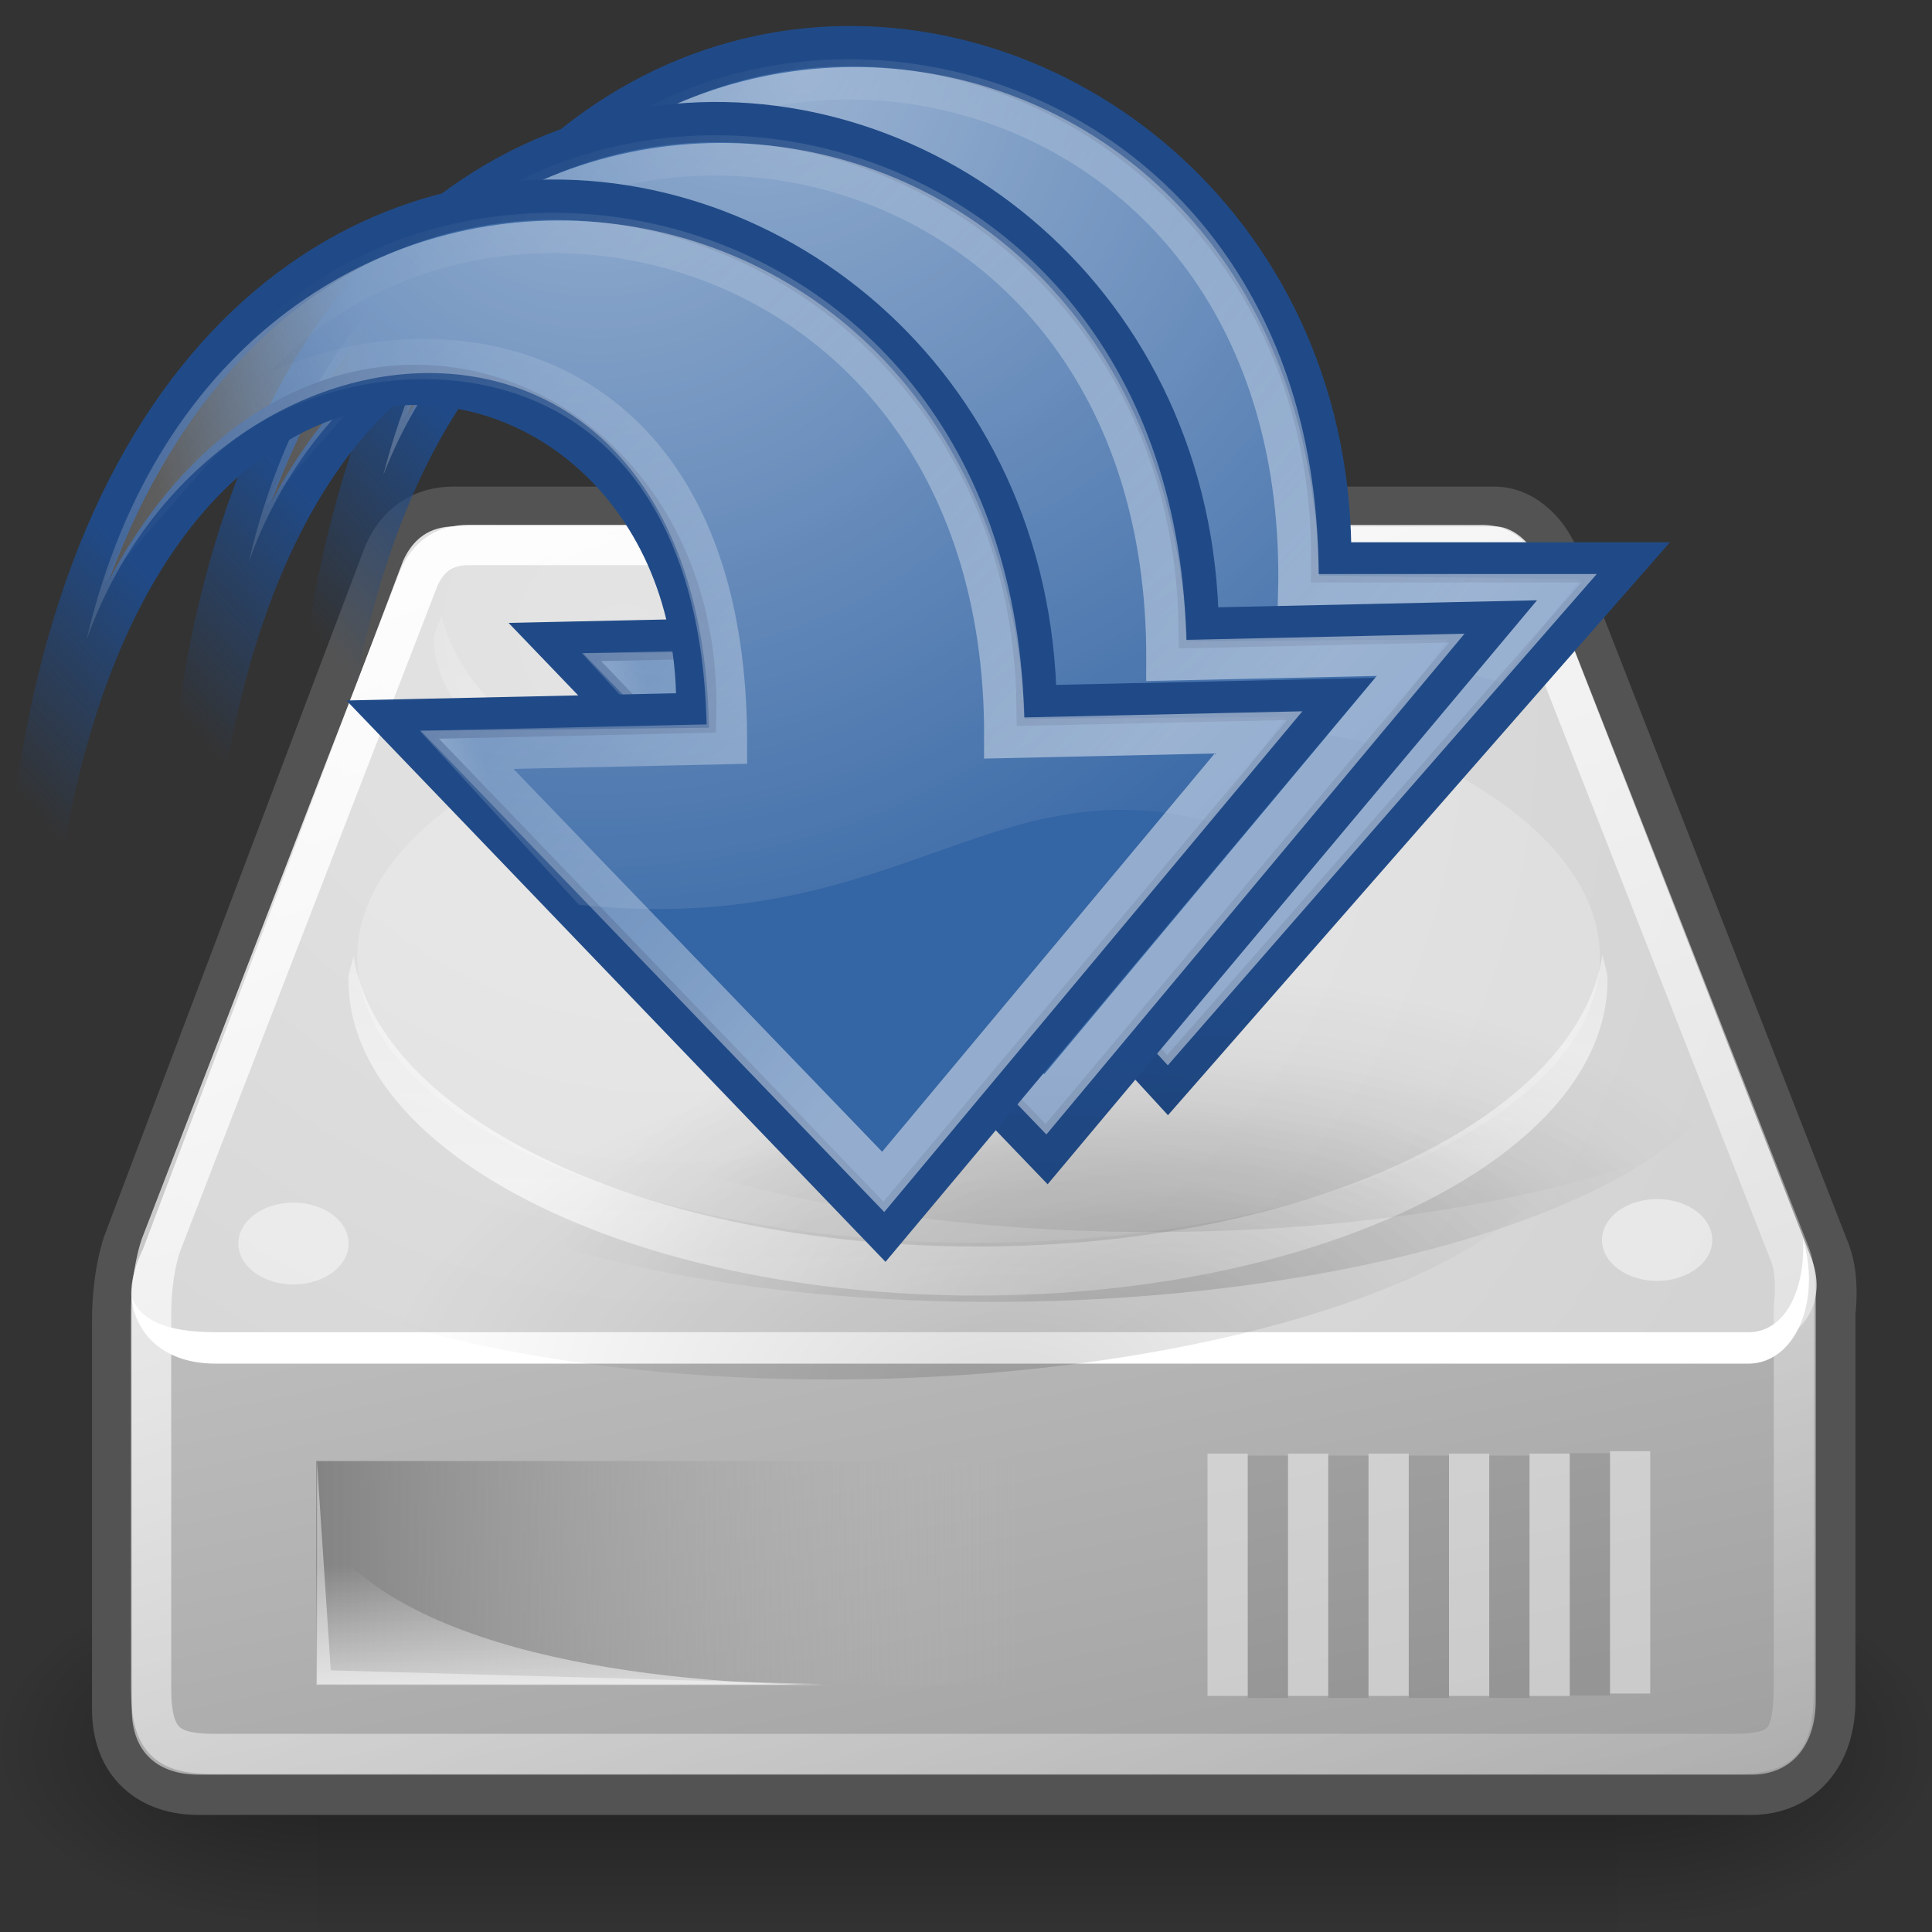 <?xml version="1.0" encoding="UTF-8" standalone="no"?>
<svg
   xmlns:dc="http://purl.org/dc/elements/1.1/"
   xmlns:cc="http://creativecommons.org/ns#"
   xmlns:rdf="http://www.w3.org/1999/02/22-rdf-syntax-ns#"
   xmlns:svg="http://www.w3.org/2000/svg"
   xmlns="http://www.w3.org/2000/svg"
   xmlns:xlink="http://www.w3.org/1999/xlink"
   xmlns:sodipodi="http://sodipodi.sourceforge.net/DTD/sodipodi-0.dtd"
   xmlns:inkscape="http://www.inkscape.org/namespaces/inkscape"
   width="48"
   height="48"
   id="svg3100"
   version="1.1"
   inkscape:version="0.48.4 r9939"
   sodipodi:docname="document-save-all.svg"
   inkscape:export-filename="C:\Users\oreilly\Desktop\document-save-all32x32.png"
   inkscape:export-xdpi="58.821125"
   inkscape:export-ydpi="58.821125">
  <rect width="100%" height="100%" fill="#333333" stroke="none"/>
  <sodipodi:namedview
     pagecolor="#ffffff"
     bordercolor="#666666"
     borderopacity="1"
     objecttolerance="10"
     gridtolerance="10"
     guidetolerance="10"
     inkscape:pageopacity="0"
     inkscape:pageshadow="2"
     inkscape:window-width="1920"
     inkscape:window-height="1138"
     id="namedview3213"
     showgrid="false"
     inkscape:zoom="19.8125"
     inkscape:cx="24"
     inkscape:cy="24"
     inkscape:window-x="-8"
     inkscape:window-y="-8"
     inkscape:window-maximized="1"
     inkscape:current-layer="g3171" />
  <defs
     id="defs3102">
    <radialGradient
       r="117.143"
       fy="486.648"
       fx="605.714"
       cy="486.648"
       cx="605.714"
       gradientTransform="matrix(-2.774,0,0,1.97,112.762,-872.885)"
       gradientUnits="userSpaceOnUse"
       id="radialGradient5031"
       xlink:href="#linearGradient5060" />
    <linearGradient
       id="linearGradient5060">
      <stop
         stop-color="black"
         id="stop5062"
         offset="0" />
      <stop
         stop-color="black"
         stop-opacity="0"
         id="stop5064"
         offset="1" />
    </linearGradient>
    <radialGradient
       r="117.143"
       fy="486.648"
       fx="605.714"
       cy="486.648"
       cx="605.714"
       gradientTransform="matrix(2.774,0,0,1.97,-1891.633,-872.885)"
       gradientUnits="userSpaceOnUse"
       id="radialGradient5029"
       xlink:href="#linearGradient5060" />
    <linearGradient
       id="linearGradient5048">
      <stop
         stop-color="black"
         stop-opacity="0"
         id="stop5050"
         offset="0" />
      <stop
         stop-color="black"
         offset="0.5"
         id="stop5056" />
      <stop
         stop-color="black"
         stop-opacity="0"
         id="stop5052"
         offset="1" />
    </linearGradient>
    <linearGradient
       y2="1"
       x2="0.379"
       y1="0"
       x1="0.379"
       id="linearGradient5027"
       xlink:href="#linearGradient5048" />
    <linearGradient
       id="linearGradient6925">
      <stop
         stop-color="#204a87"
         id="stop6927"
         offset="0" />
      <stop
         stop-color="#204a87"
         stop-opacity="0"
         id="stop6929"
         offset="1" />
    </linearGradient>
    <linearGradient
       id="linearGradient6901">
      <stop
         stop-color="#3465a4"
         id="stop6903"
         offset="0" />
      <stop
         stop-color="#3465a4"
         stop-opacity="0"
         id="stop6905"
         offset="1" />
    </linearGradient>
    <linearGradient
       id="linearGradient4991">
      <stop
         stop-color="#ffffff"
         id="stop4993"
         offset="0" />
      <stop
         stop-color="#ffffff"
         stop-opacity="0"
         id="stop4995"
         offset="1" />
    </linearGradient>
    <radialGradient
       gradientUnits="userSpaceOnUse"
       gradientTransform="matrix(-1.314,-0.01,-0.01,1.336,46.221,-4.91)"
       r="19.062"
       fy="6.458"
       fx="23.447"
       cy="6.458"
       cx="23.447"
       id="radialGradient4997"
       xlink:href="#linearGradient4991" />
    <linearGradient
       id="linearGradient2187">
      <stop
         stop-color="#ffffff"
         offset="0"
         id="stop2189" />
      <stop
         stop-color="#ffffff"
         stop-opacity="0"
         offset="1"
         id="stop2191" />
    </linearGradient>
    <linearGradient
       y2="8.954"
       x2="6.814"
       y1="23.803"
       x1="25.234"
       id="linearGradient1764"
       xlink:href="#linearGradient2187"
       gradientTransform="scale(1.053,0.95)"
       gradientUnits="userSpaceOnUse" />
    <linearGradient
       id="linearGradient8662">
      <stop
         stop-color="#000000"
         id="stop8664"
         offset="0" />
      <stop
         stop-color="#000000"
         stop-opacity="0"
         id="stop8666"
         offset="1" />
    </linearGradient>
    <radialGradient
       gradientUnits="userSpaceOnUse"
       gradientTransform="matrix(1,-7.816467e-32,-1.132409e-32,0.537,-5.897962e-14,16.873)"
       r="15.645"
       fy="36.421"
       fx="24.837"
       cy="36.421"
       cx="24.837"
       id="radialGradient8668"
       xlink:href="#linearGradient8662" />
    <linearGradient
       id="linearGradient2555">
      <stop
         stop-color="#ffffff"
         offset="0"
         id="stop2557" />
      <stop
         stop-color="#e6e6e6"
         id="stop2561"
         offset="0.5" />
      <stop
         stop-color="#ffffff"
         offset="0.75"
         id="stop2563" />
      <stop
         stop-color="#e1e1e1"
         id="stop2565"
         offset="0.842" />
      <stop
         stop-color="#ffffff"
         offset="1"
         id="stop2559" />
    </linearGradient>
    <linearGradient
       id="linearGradient4274">
      <stop
         stop-color="#ffffff"
         stop-opacity="0.255"
         id="stop4276"
         offset="0" />
      <stop
         stop-color="#ffffff"
         id="stop4278"
         offset="1" />
    </linearGradient>
    <linearGradient
       id="linearGradient4264">
      <stop
         stop-color="#000000"
         offset="0"
         id="stop4266" />
      <stop
         stop-color="#000000"
         stop-opacity="0"
         offset="1"
         id="stop4268" />
    </linearGradient>
    <linearGradient
       id="linearGradient4254">
      <stop
         stop-color="#ffffff"
         offset="0"
         id="stop4256" />
      <stop
         stop-color="#ffffff"
         stop-opacity="0"
         offset="1"
         id="stop4258" />
    </linearGradient>
    <linearGradient
       id="linearGradient4244">
      <stop
         stop-color="#e4e4e4"
         offset="0"
         id="stop4246" />
      <stop
         stop-color="#d3d3d3"
         offset="1"
         id="stop4248" />
    </linearGradient>
    <linearGradient
       id="linearGradient4236">
      <stop
         stop-color="#eeeeee"
         offset="0"
         id="stop4238" />
      <stop
         stop-color="#eeeeee"
         stop-opacity="0"
         offset="1"
         id="stop4240" />
    </linearGradient>
    <linearGradient
       id="linearGradient4228">
      <stop
         stop-color="#bbbbbb"
         offset="0"
         id="stop4230" />
      <stop
         stop-color="#9f9f9f"
         offset="1"
         id="stop4232" />
    </linearGradient>
    <linearGradient
       id="linearGradient4184">
      <stop
         stop-color="#838383"
         offset="0"
         id="stop4186" />
      <stop
         stop-color="#bbbbbb"
         stop-opacity="0"
         offset="1"
         id="stop4188" />
    </linearGradient>
    <linearGradient
       xlink:href="#linearGradient4184"
       id="linearGradient4209"
       x1="0"
       y1="0.5"
       x2="1"
       y2="0.5" />
    <linearGradient
       xlink:href="#linearGradient4228"
       id="linearGradient4234"
       x1="0.104"
       y1="0.172"
       x2="0.787"
       y2="1.156" />
    <linearGradient
       xlink:href="#linearGradient4236"
       id="linearGradient4242"
       x1="0.342"
       y1="1.117"
       x2="0.337"
       y2="0.258" />
    <radialGradient
       xlink:href="#linearGradient4244"
       id="radialGradient4250"
       cx="15.571"
       cy="2.959"
       fx="15.571"
       fy="2.959"
       r="20.936"
       gradientTransform="matrix(1.286,0.782,-0.711,1.17,-2.354,0.248)"
       gradientUnits="userSpaceOnUse" />
    <linearGradient
       xlink:href="#linearGradient4254"
       id="linearGradient4260"
       x1="0.211"
       y1="-0.133"
       x2="0.988"
       y2="1.305" />
    <radialGradient
       xlink:href="#linearGradient4264"
       id="radialGradient4270"
       cx="23.202"
       cy="27.096"
       fx="23.202"
       fy="27.096"
       r="23.555"
       gradientTransform="matrix(1,0,0,0.651,-2.885063e-16,9.456)"
       gradientUnits="userSpaceOnUse" />
    <linearGradient
       xlink:href="#linearGradient4274"
       id="linearGradient4272"
       x1="0.481"
       y1="0.069"
       x2="0.481"
       y2="0.958" />
    <linearGradient
       y2="-Infinity"
       x2="0.391"
       y1="Infinity"
       x1="0.783"
       id="linearGradient2553"
       xlink:href="#linearGradient2555" />
    <linearGradient
       y2="18.815"
       x2="7.642"
       y1="17.796"
       x1="13.024"
       id="linearGradient6907"
       xlink:href="#linearGradient6901"
       gradientTransform="scale(1.121,0.892)"
       gradientUnits="userSpaceOnUse" />
    <linearGradient
       y2="23.911"
       x2="5.9"
       y1="20.57"
       x1="10.725"
       id="linearGradient6931"
       xlink:href="#linearGradient6925"
       gradientTransform="scale(1.121,0.892)"
       gradientUnits="userSpaceOnUse" />
    <radialGradient
       y2="1"
       y1="1"
       gradientUnits="userSpaceOnUse"
       gradientTransform="matrix(1,0,0,0.537,0,16.873)"
       r="15.645"
       fy="36.421"
       fx="24.837"
       cy="36.421"
       cx="24.837"
       id="svg_1"
       xlink:href="#linearGradient8662" />
    <radialGradient
       inkscape:collect="always"
       xlink:href="#linearGradient8662"
       id="radialGradient3645"
       gradientUnits="userSpaceOnUse"
       gradientTransform="matrix(1,0,0,0.537,0,16.873)"
       cx="24.837"
       cy="36.421"
       fx="24.837"
       fy="36.421"
       r="15.645" />
    <linearGradient
       inkscape:collect="always"
       xlink:href="#linearGradient6901"
       id="linearGradient3647"
       x1="10.675"
       y1="21.864"
       x2="5.293"
       y2="22.883"
       gradientTransform="scale(1.121,0.892)"
       gradientUnits="userSpaceOnUse" />
    <linearGradient
       inkscape:collect="always"
       xlink:href="#linearGradient6925"
       id="linearGradient3649"
       x1="8.376"
       y1="24.638"
       x2="3.551"
       y2="27.979"
       gradientTransform="scale(1.121,0.892)"
       gradientUnits="userSpaceOnUse" />
    <linearGradient
       inkscape:collect="always"
       xlink:href="#linearGradient2187"
       id="linearGradient3651"
       x1="22.731"
       y1="27.621"
       x2="4.311"
       y2="12.771"
       gradientTransform="scale(1.053,0.95)"
       gradientUnits="userSpaceOnUse" />
    <radialGradient
       inkscape:collect="always"
       xlink:href="#linearGradient4991"
       id="radialGradient3653"
       gradientUnits="userSpaceOnUse"
       gradientTransform="matrix(-1.314,-0.01,-0.01,1.336,46.221,-4.91)"
       cx="23.447"
       cy="6.458"
       fx="23.447"
       fy="6.458"
       r="19.062" />
    <radialGradient
       inkscape:collect="always"
       xlink:href="#linearGradient8662-9"
       id="radialGradient3645-5"
       gradientUnits="userSpaceOnUse"
       gradientTransform="matrix(1,0,0,0.537,0,16.873)"
       cx="24.837"
       cy="36.421"
       fx="24.837"
       fy="36.421"
       r="15.645" />
    <linearGradient
       id="linearGradient8662-9">
      <stop
         stop-color="#000000"
         id="stop8664-8"
         offset="0" />
      <stop
         stop-color="#000000"
         stop-opacity="0"
         id="stop8666-4"
         offset="1" />
    </linearGradient>
    <linearGradient
       inkscape:collect="always"
       xlink:href="#linearGradient6901-7"
       id="linearGradient3647-0"
       x1="10.675"
       y1="21.864"
       x2="5.293"
       y2="22.883"
       gradientTransform="scale(1.121,0.892)"
       gradientUnits="userSpaceOnUse" />
    <linearGradient
       id="linearGradient6901-7">
      <stop
         stop-color="#3465a4"
         id="stop6903-6"
         offset="0" />
      <stop
         stop-color="#3465a4"
         stop-opacity="0"
         id="stop6905-3"
         offset="1" />
    </linearGradient>
    <linearGradient
       inkscape:collect="always"
       xlink:href="#linearGradient6925-1"
       id="linearGradient3649-6"
       x1="8.376"
       y1="24.638"
       x2="3.551"
       y2="27.979"
       gradientTransform="scale(1.121,0.892)"
       gradientUnits="userSpaceOnUse" />
    <linearGradient
       id="linearGradient6925-1">
      <stop
         stop-color="#204a87"
         id="stop6927-5"
         offset="0" />
      <stop
         stop-color="#204a87"
         stop-opacity="0"
         id="stop6929-4"
         offset="1" />
    </linearGradient>
    <linearGradient
       inkscape:collect="always"
       xlink:href="#linearGradient2187-0"
       id="linearGradient3651-2"
       x1="22.731"
       y1="27.621"
       x2="4.311"
       y2="12.771"
       gradientTransform="scale(1.053,0.95)"
       gradientUnits="userSpaceOnUse" />
    <linearGradient
       id="linearGradient2187-0">
      <stop
         stop-color="#ffffff"
         offset="0"
         id="stop2189-9" />
      <stop
         stop-color="#ffffff"
         stop-opacity="0"
         offset="1"
         id="stop2191-7" />
    </linearGradient>
    <radialGradient
       inkscape:collect="always"
       xlink:href="#linearGradient4991-7"
       id="radialGradient3653-3"
       gradientUnits="userSpaceOnUse"
       gradientTransform="matrix(-1.314,-0.01,-0.01,1.336,46.221,-4.91)"
       cx="23.447"
       cy="6.458"
       fx="23.447"
       fy="6.458"
       r="19.062" />
    <linearGradient
       id="linearGradient4991-7">
      <stop
         stop-color="#ffffff"
         id="stop4993-2"
         offset="0" />
      <stop
         stop-color="#ffffff"
         stop-opacity="0"
         id="stop4995-6"
         offset="1" />
    </linearGradient>
    <radialGradient
       r="19.062"
       fy="6.458"
       fx="23.447"
       cy="6.458"
       cx="23.447"
       gradientTransform="matrix(-1.314,-0.01,-0.01,1.336,46.221,-4.91)"
       gradientUnits="userSpaceOnUse"
       id="radialGradient3690"
       xlink:href="#linearGradient4991-7"
       inkscape:collect="always" />
  </defs>
  <g
     id="g3171">
    <title
       id="title3173">Layer 1</title>
    <g
       id="layer2">
      <g
         display="inline"
         transform="matrix(2.411405e-2,0,0,1.929202e-2,45.49,41.752)"
         id="g5022">
        <rect
           opacity="0.402"
           fill="url(#linearGradient5027)"
           fill-rule="nonzero"
           stroke-linecap="round"
           stroke-miterlimit="4"
           stroke-dashoffset="0"
           id="rect4173"
           width="1339.633"
           height="478.357"
           x="-1559.252"
           y="-150.697" />
        <path
           opacity="0.402"
           fill="url(#radialGradient5029)"
           fill-rule="nonzero"
           stroke-linecap="round"
           marker-start="none"
           marker-mid="none"
           marker-end="none"
           stroke-miterlimit="4"
           stroke-dashoffset="0"
           d="m-219.619,-150.68c0,0 0,478.331 0,478.331c142.874,0.9 345.4,-107.17 345.4,-239.196c0,-132.027 -159.437,-239.135 -345.4,-239.135z"
           id="path5058" />
        <path
           opacity="0.402"
           fill="url(#radialGradient5031)"
           fill-rule="nonzero"
           stroke-linecap="round"
           marker-start="none"
           marker-mid="none"
           marker-end="none"
           stroke-miterlimit="4"
           stroke-dashoffset="0"
           id="path5018"
           d="m-1559.252,-150.68c0,0 0,478.331 0,478.331c-142.874,0.9 -345.4,-107.17 -345.4,-239.196c0,-132.027 159.437,-239.135 345.4,-239.135z" />
      </g>
      <path
         fill="none"
         fill-rule="evenodd"
         stroke="#535353"
         stroke-width="2"
         stroke-linecap="round"
         stroke-linejoin="round"
         stroke-miterlimit="4"
         d="m11.286,13.088c-0.625,0 -1.031,0.29 -1.281,0.844c0,0 -6.469,17.104 -6.469,17.104c0,0 -0.25,0.672 -0.25,1.781c0,0 0,9.65 0,9.65c0,1.083 0.658,1.625 1.656,1.625l38.562,0c0.985,0 1.594,-0.718 1.594,-1.844l0,-9.65c0,0 0.106,-0.77 -0.094,-1.312l-6.719,-17.197c-0.185,-0.512 -0.637,-0.988 -1.125,-1l-25.875,0z"
         id="path4196" />
      <path
         fill="url(#linearGradient4234)"
         fill-rule="evenodd"
         stroke-width="1.02px"
         d="m3.274,32.122l0.765,-0.692l37.61,0.062l3.462,0.317l0,10.439c0,1.126 -0.607,1.843 -1.592,1.843l-38.583,0c-0.998,0 -1.662,-0.542 -1.662,-1.625l0,-10.345z"
         id="path4170" />
      <path
         fill="url(#radialGradient4250)"
         fill-rule="evenodd"
         stroke-width="1px"
         d="m3.549,31.039c-0.714,1.464 -0.001,2.393 1.036,2.393c0,0 39,0 39,0c1.119,-0.024 1.845,-1.012 1.429,-2.143l-6.714,-17.211c-0.185,-0.512 -0.655,-0.988 -1.143,-1l-25.857,0c-0.625,0 -1.036,0.304 -1.286,0.857c0,0 -6.464,17.104 -6.464,17.104z"
         id="path3093" />
      <rect
         fill="url(#linearGradient4209)"
         fill-rule="evenodd"
         stroke-width="2.409"
         stroke-linecap="round"
         stroke-linejoin="round"
         stroke-miterlimit="4"
         stroke-dashoffset="0"
         id="rect4174"
         width="17.625"
         height="5.562"
         x="7.858"
         y="36.299" />
      <path
         opacity="0.811"
         fill="url(#linearGradient4242)"
         fill-rule="evenodd"
         stroke-width="1px"
         d="m7.858,41.862c0,0 0,-4.011 0,-4.011c1.836,3.179 8.296,4.011 12.938,4.011c0,0 -12.938,0 -12.938,0z"
         id="path4194" />
      <path
         fill="#ffffff"
         fill-rule="evenodd"
         stroke-width="1px"
         d="m44.796,30.754c0.064,1.25 -0.414,2.316 -1.322,2.344c0,0 -38.119,0 -38.119,0c-1.289,0 -1.868,-0.325 -2.084,-0.868c0.092,0.944 0.826,1.649 2.084,1.649c0,0 38.119,0 38.119,0c1.076,-0.033 1.753,-1.424 1.352,-2.995l-0.03,-0.13z"
         id="path4201" />
      <path
         opacity="0.691"
         fill="url(#linearGradient4272)"
         fill-rule="evenodd"
         stroke-width="2"
         stroke-linecap="round"
         stroke-linejoin="round"
         marker-start="none"
         marker-mid="none"
         marker-end="none"
         stroke-miterlimit="4"
         stroke-dashoffset="0"
         d="m10.969,15.281c-0.046,0.2 -0.188,0.387 -0.188,0.594c0,0.949 0.591,1.789 1.344,2.594c0.24,-0.154 0.365,-0.354 0.625,-0.5c-0.94,-0.816 -1.553,-1.717 -1.781,-2.688zm26.656,0c-0.229,0.97 -0.842,1.872 -1.781,2.688c0.274,0.154 0.404,0.368 0.656,0.531c0.757,-0.807 1.312,-1.673 1.312,-2.625c0,-0.207 -0.142,-0.393 -0.188,-0.594zm2.188,8.438c-0.614,4.04 -7.299,7.25 -15.531,7.25c-8.212,0 -14.86,-3.193 -15.5,-7.219c-0.032,0.197 -0.125,0.392 -0.125,0.594c0,4.318 6.989,7.844 15.625,7.844c8.636,0 15.656,-3.526 15.656,-7.844c0,-0.213 -0.089,-0.417 -0.125,-0.625z"
         id="path4211" />
      <path
         fill="#ffffff"
         fill-opacity="0.458"
         fill-rule="evenodd"
         stroke-width="2"
         stroke-linecap="round"
         stroke-linejoin="round"
         marker-start="none"
         marker-mid="none"
         marker-end="none"
         stroke-miterlimit="4"
         stroke-dashoffset="0"
         id="path4224"
         d="m8.662,30.895a1.37,1.016 0 1 1 -2.74,0a1.37,1.016 0 1 1 2.74,0z" />
      <path
         fill="#ffffff"
         fill-opacity="0.458"
         fill-rule="evenodd"
         stroke-width="2"
         stroke-linecap="round"
         stroke-linejoin="round"
         marker-start="none"
         marker-mid="none"
         marker-end="none"
         stroke-miterlimit="4"
         stroke-dashoffset="0"
         d="m42.541,30.807a1.37,1.016 0 1 1 -2.74,0a1.37,1.016 0 1 1 2.74,0z"
         id="path4226" />
      <path
         fill="none"
         fill-rule="evenodd"
         stroke="url(#linearGradient4260)"
         stroke-width="1"
         stroke-linecap="round"
         stroke-linejoin="round"
         stroke-miterlimit="4"
         id="path4252"
         d="m11.643,13.541c-0.602,0 -0.993,0.279 -1.233,0.812c0,0 -6.415,16.591 -6.415,16.591c0,0 -0.241,0.647 -0.241,1.715c0,0 0,9.29 0,9.29c0,1.355 0.444,1.627 1.594,1.627l37.687,0c1.323,0 1.534,-0.316 1.534,-1.837l0,-9.29c0,0 0.102,-0.742 -0.09,-1.264l-6.593,-16.806c-0.178,-0.493 -0.551,-0.826 -1.021,-0.838l-25.223,0z" />
      <path
         fill="none"
         fill-opacity="0.75"
         fill-rule="evenodd"
         stroke="#ffffff"
         stroke-width="1px"
         stroke-linecap="square"
         stroke-opacity="0.424"
         id="path4282"
         d="m40.5,36.554l0,5.021" />
      <path
         fill="none"
         fill-opacity="0.75"
         fill-rule="evenodd"
         stroke="#ffffff"
         stroke-width="1px"
         stroke-linecap="square"
         stroke-opacity="0.424"
         d="m38.5,36.614l0,5.021"
         id="path4284" />
      <path
         fill="none"
         fill-opacity="0.75"
         fill-rule="evenodd"
         stroke="#ffffff"
         stroke-width="1px"
         stroke-linecap="square"
         stroke-opacity="0.424"
         id="path4286"
         d="m36.5,36.614l0,5.021" />
      <path
         fill="none"
         fill-opacity="0.75"
         fill-rule="evenodd"
         stroke="#ffffff"
         stroke-width="1px"
         stroke-linecap="square"
         stroke-opacity="0.424"
         d="m34.5,36.614l0,5.021"
         id="path4288" />
      <path
         fill="none"
         fill-opacity="0.75"
         fill-rule="evenodd"
         stroke="#ffffff"
         stroke-width="1px"
         stroke-linecap="square"
         stroke-opacity="0.424"
         id="path4290"
         d="m32.5,36.614l0,5.021" />
      <path
         fill="none"
         fill-opacity="0.75"
         fill-rule="evenodd"
         stroke="#ffffff"
         stroke-width="1px"
         stroke-linecap="square"
         stroke-opacity="0.424"
         d="m30.5,36.614l0,5.021"
         id="path4292" />
      <path
         opacity="0.097"
         fill="none"
         fill-opacity="0.75"
         fill-rule="evenodd"
         stroke="#000000"
         stroke-width="1px"
         stroke-linecap="square"
         d="m39.5,36.604l0,5.021"
         id="path4294" />
      <path
         opacity="0.097"
         fill="none"
         fill-opacity="0.75"
         fill-rule="evenodd"
         stroke="#000000"
         stroke-width="1px"
         stroke-linecap="square"
         id="path4296"
         d="m37.5,36.664l0,5.021" />
      <path
         opacity="0.097"
         fill="none"
         fill-opacity="0.75"
         fill-rule="evenodd"
         stroke="#000000"
         stroke-width="1px"
         stroke-linecap="square"
         d="m35.5,36.664l0,5.021"
         id="path4298" />
      <path
         opacity="0.097"
         fill="none"
         fill-opacity="0.75"
         fill-rule="evenodd"
         stroke="#000000"
         stroke-width="1px"
         stroke-linecap="square"
         id="path4300"
         d="m33.5,36.664l0,5.021" />
      <path
         opacity="0.097"
         fill="none"
         fill-opacity="0.75"
         fill-rule="evenodd"
         stroke="#000000"
         stroke-width="1px"
         stroke-linecap="square"
         d="m31.5,36.664l0,5.021"
         id="path4302" />
      <path
         opacity="0.44"
         fill="#ffffff"
         fill-rule="evenodd"
         stroke-width="1px"
         d="m7.875,36.312l0,5.531l12.562,0l-12.219,-0.344l-0.344,-5.188z"
         id="path4572" />
      <path
         opacity="0.206"
         fill="url(#linearGradient2553)"
         fill-rule="evenodd"
         stroke-width="0.934"
         stroke-linecap="square"
         stroke-linejoin="round"
         marker-start="none"
         marker-mid="none"
         marker-end="none"
         stroke-miterlimit="4"
         stroke-dashoffset="0"
         stroke-opacity="0.424"
         d="m39.75,23.781a15.437,7.094 0 1 1 -30.875,0a15.437,7.094 0 1 1 30.875,0z"
         id="path2545" />
    </g>
    <g
       id="layer1"
       transform="translate(4.492,-1.817)">
      <path
         stroke-miterlimit="10"
         id="path8660"
         d="M 41.842,26 A 17.682,6.378 0 1 1 6.479,26 17.682,6.378 0 1 1 41.842,26 z"
         style="opacity:0.141;fill:url(#svg_1);fill-rule:evenodd;stroke-miterlimit:10;stroke-dashoffset:0;marker-start:none;marker-mid:none;marker-end:none"
         inkscape:connector-curvature="0" />
      <path
         stroke-miterlimit="4"
         id="path1432"
         d="M 3.203,25.835 C 2.173,-5.385 28.742,-0.451 28.582,15.789 l 7.313,0 -11.378,12.986 -11.932,-12.986 c 0,0 7.542,0 7.542,0 C 20.584,4.819 3.409,1.61 3.203,25.835 z"
         style="fill:url(#linearGradient6907);fill-rule:nonzero;stroke:url(#linearGradient6931);stroke-width:1;stroke-miterlimit:4;stroke-dashoffset:0;marker-start:none;marker-mid:none;marker-end:none"
         inkscape:connector-curvature="0" />
      <path
         stroke-miterlimit="10"
         d="m 7.664,9.104 c 4.742,-9.144 20.458,-6.387 20.097,7.475 l 6.317,0 c 0,0 -9.566,10.957 -9.566,10.957 L 14.417,16.579 c 0,0 6.457,0 6.457,0 C 21.145,5.004 10.922,5.535 7.664,9.104 z"
         id="path2177"
         style="opacity:0.472;fill:none;stroke:url(#linearGradient1764);stroke-width:1;stroke-miterlimit:10;stroke-dashoffset:0;marker-start:none;marker-mid:none;marker-end:none"
         inkscape:connector-curvature="0" />
      <path
         stroke-miterlimit="10"
         id="path4989"
         d="m 34.767,16.212 -1.984,2.546 c -5.41,-1.516 -7.886,2.729 -15.674,1.732 l -3.861,-4.409 7.186,0.083 C 20.483,4.316 8.344,4.999 5.029,13.628 8.837,-1.261 27.893,0.806 28.283,16.114 l 6.484,0.098 z"
         style="opacity:0.494;fill:url(#radialGradient4997);fill-rule:nonzero;stroke-width:1;stroke-miterlimit:10;stroke-dashoffset:0;marker-start:none;marker-mid:none;marker-end:none"
         inkscape:connector-curvature="0" />
    </g>
    <g
       transform="matrix(1,-0.022,0.022,1,3.407,-3.246)"
       id="svg_2">
      <path
         id="svg_3"
         stroke-miterlimit="10"
         d="m 39.208,29.627 a 17.682,6.378 0 1 1 -35.363,0 17.682,6.378 0 1 1 35.363,0 z"
         style="opacity:0.141;fill:url(#radialGradient3645);fill-rule:evenodd;stroke-miterlimit:10;stroke-dashoffset:0;marker-start:none;marker-mid:none;marker-end:none"
         inkscape:connector-curvature="0" />
      <path
         id="svg_4"
         stroke-miterlimit="4"
         d="M 0.569,29.463 C -0.461,-1.758 26.107,3.176 25.948,19.416 l 7.313,0 -11.378,12.986 -11.932,-12.986 c 0,0 7.541,0 7.541,0 C 17.949,8.447 0.775,5.237 0.569,29.463 z"
         style="fill:url(#linearGradient3647);fill-rule:nonzero;stroke:url(#linearGradient3649);stroke-width:1;stroke-miterlimit:4;stroke-dashoffset:0;marker-start:none;marker-mid:none;marker-end:none"
         inkscape:connector-curvature="0" />
      <path
         id="svg_5"
         stroke-miterlimit="10"
         d="m 5.03,12.732 c 4.742,-9.144 20.458,-6.387 20.097,7.475 l 6.317,0 c 0,0 -9.566,10.957 -9.566,10.957 L 11.782,20.207 c 0,0 6.457,0 6.457,0 C 18.511,8.632 8.288,9.162 5.03,12.732 z"
         style="opacity:0.472;fill:none;stroke:url(#linearGradient3651);stroke-width:1;stroke-miterlimit:10;stroke-dashoffset:0;marker-start:none;marker-mid:none;marker-end:none"
         inkscape:connector-curvature="0" />
      <path
         id="svg_6"
         stroke-miterlimit="10"
         d="m 32.133,19.839 -1.984,2.546 c -5.41,-1.516 -7.886,2.729 -15.674,1.732 l -3.861,-4.409 7.187,0.083 C 17.849,7.944 5.71,8.626 2.395,17.255 6.203,2.366 25.259,4.434 25.649,19.742 l 6.484,0.098 z"
         style="opacity:0.494;fill:url(#radialGradient3653);fill-rule:nonzero;stroke-width:1;stroke-miterlimit:10;stroke-dashoffset:0;marker-start:none;marker-mid:none;marker-end:none"
         inkscape:connector-curvature="0" />
    </g>
    <g
       transform="matrix(1,-0.022,0.022,1,-0.621,-1.319)"
       id="svg_2-0">
      <path
         id="svg_3-1"
         stroke-miterlimit="10"
         d="m 39.208,29.627 a 17.682,6.378 0 1 1 -35.363,0 17.682,6.378 0 1 1 35.363,0 z"
         style="opacity:0.141;fill:url(#radialGradient3645-5);fill-rule:evenodd;stroke-miterlimit:10;stroke-dashoffset:0;marker-start:none;marker-mid:none;marker-end:none"
         inkscape:connector-curvature="0" />
      <path
         id="svg_4-6"
         stroke-miterlimit="4"
         d="M 0.569,29.463 C -0.461,-1.758 26.107,3.176 25.948,19.416 l 7.313,0 -11.378,12.986 -11.932,-12.986 c 0,0 7.541,0 7.541,0 C 17.949,8.447 0.775,5.237 0.569,29.463 z"
         style="fill:url(#linearGradient3647-0);fill-rule:nonzero;stroke:url(#linearGradient3649-6);stroke-width:1;stroke-miterlimit:4;stroke-dashoffset:0;marker-start:none;marker-mid:none;marker-end:none"
         inkscape:connector-curvature="0" />
      <path
         id="svg_5-5"
         stroke-miterlimit="10"
         d="m 5.03,12.732 c 4.742,-9.144 20.458,-6.387 20.097,7.475 l 6.317,0 c 0,0 -9.566,10.957 -9.566,10.957 L 11.782,20.207 c 0,0 6.457,0 6.457,0 C 18.511,8.632 8.288,9.162 5.03,12.732 z"
         style="opacity:0.472;fill:none;stroke:url(#linearGradient3651-2);stroke-width:1;stroke-miterlimit:10;stroke-dashoffset:0;marker-start:none;marker-mid:none;marker-end:none"
         inkscape:connector-curvature="0" />
      <path
         id="svg_6-7"
         stroke-miterlimit="10"
         d="m 32.133,19.839 -1.984,2.546 c -5.41,-1.516 -7.886,2.729 -15.674,1.732 l -3.861,-4.409 7.187,0.083 C 17.849,7.944 5.71,8.626 2.395,17.255 6.203,2.366 25.259,4.434 25.649,19.742 l 6.484,0.098 z"
         style="opacity:0.494;fill:url(#radialGradient3690);fill-rule:nonzero;stroke-width:1;stroke-miterlimit:10;stroke-dashoffset:0;marker-start:none;marker-mid:none;marker-end:none"
         inkscape:connector-curvature="0" />
    </g>
  </g>
</svg>
